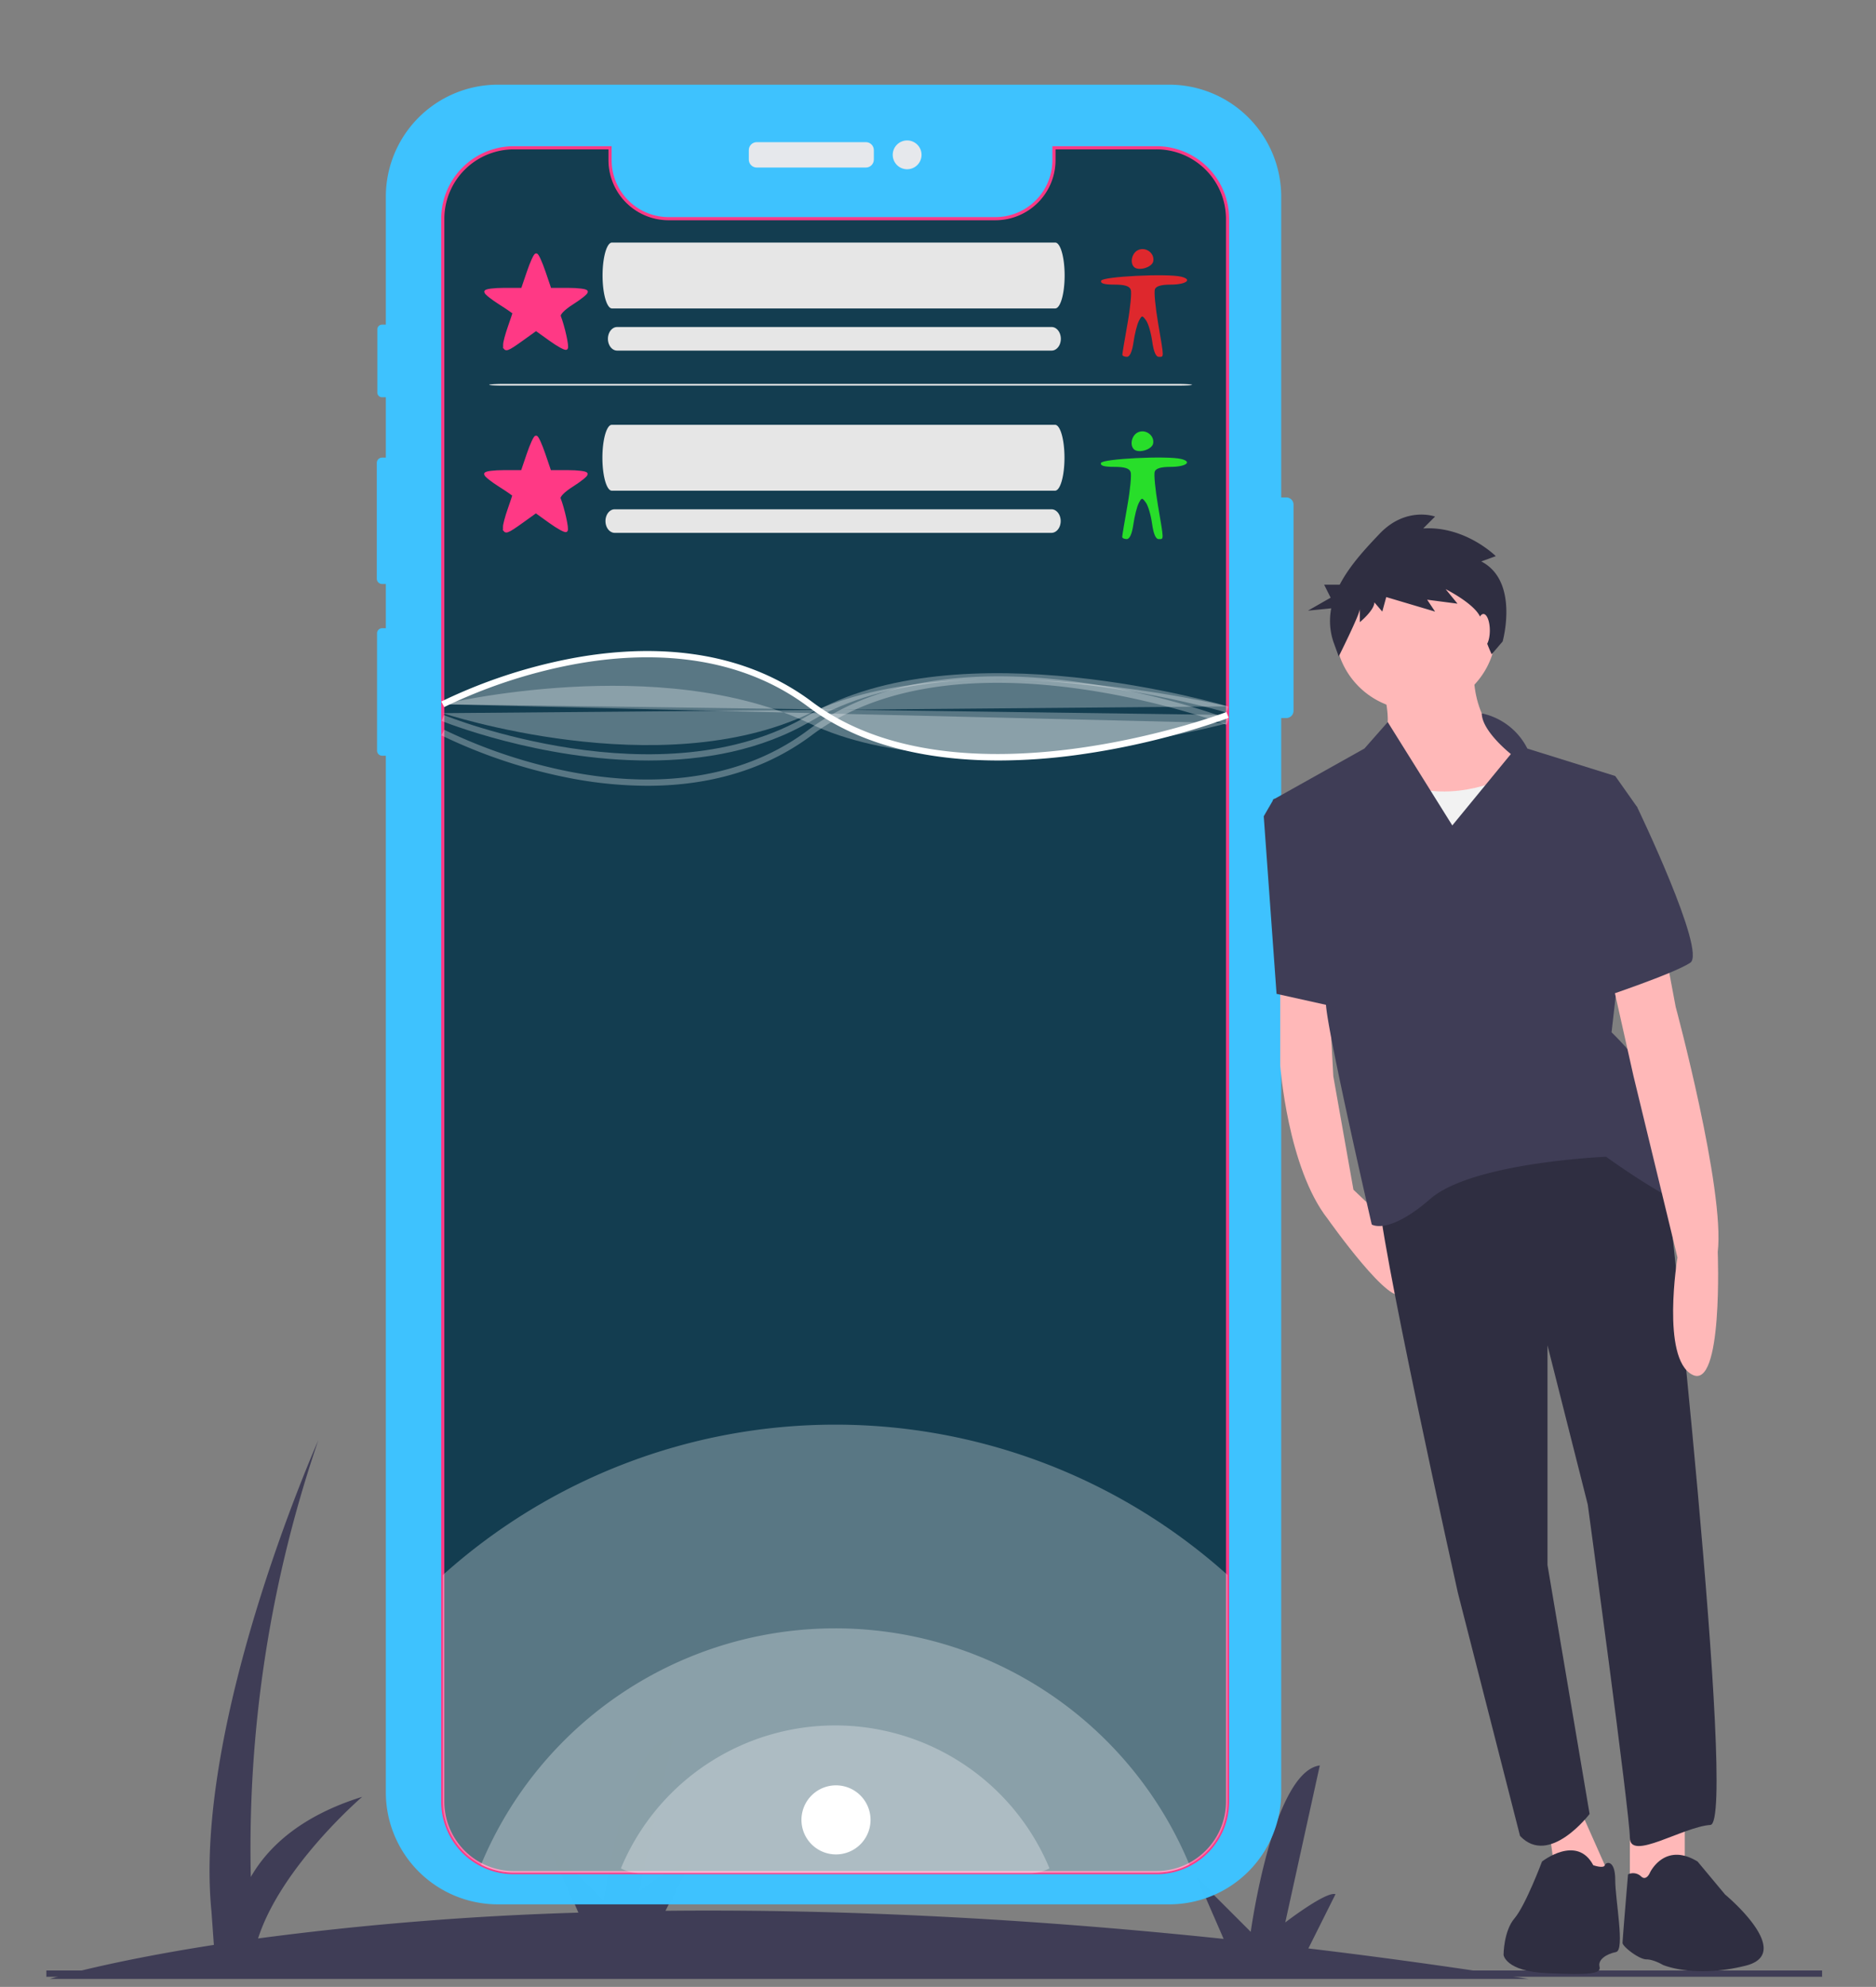 <?xml version="1.0" encoding="UTF-8" standalone="no"?>
<svg
   xmlns:dc="http://purl.org/dc/elements/1.1/"
   xmlns:cc="http://creativecommons.org/ns#"
   xmlns:rdf="http://www.w3.org/1999/02/22-rdf-syntax-ns#"
   xmlns:svg="http://www.w3.org/2000/svg"
   xmlns="http://www.w3.org/2000/svg"
   xmlns:sodipodi="http://sodipodi.sourceforge.net/DTD/sodipodi-0.dtd"
   xmlns:inkscape="http://www.inkscape.org/namespaces/inkscape"
   id="e66cdcae-b662-46fb-b424-18ba1a805fb0"
   data-name="Layer 1"
   width="597.5"
   height="632.845"
   viewBox="0 0 597.5 632.845"
   version="1.1"
   sodipodi:docname="undraw_map_1r69.svg"
   inkscape:version="0.92.5 (2060ec1f9f, 2020-04-08)">
  <rect x="0" y="0" width="597.5" height="632.845" fill="#808080" stroke="none"/>
  <defs
     id="defs2499" />
  <sodipodi:namedview
     pagecolor="#ffffff"
     bordercolor="#666666"
     borderopacity="1"
     objecttolerance="10"
     gridtolerance="10"
     guidetolerance="10"
     inkscape:pageopacity="0"
     inkscape:pageshadow="2"
     inkscape:window-width="2560"
     inkscape:window-height="1377"
     id="namedview2497"
     showgrid="false"
     inkscape:snap-global="false"
     inkscape:zoom="0.96489286"
     inkscape:cx="489.31953"
     inkscape:cy="231.52955"
     inkscape:window-x="1072"
     inkscape:window-y="476"
     inkscape:window-maximized="1"
     inkscape:current-layer="g3463" />
  <title
     id="title2340">bookmarks</title>
  <g
     id="g3463"
     transform="translate(884.749,493.481)">
    <path
       id="path3348"
       d="m -397.894,136.824 q -36.476,-5.71 -70.143,-9.714 l 8.643,-17.286 c -3,-1 -16,9 -16,9 l 11,-50 c -15,2 -22,53 -22,53 l -17,-17 8.368,19.247 c -68.681,-7.217 -127.947,-9.469 -177.766,-8.952 l 7.397,-14.795 c -3,-1 -16,9 -16,9 l 11,-50 c -15,2 -22,53 -22,53 l -17,-17 8.863,20.386 a 997.852,997.852 0 0 0 -102.023,8.216 c 7.382,-22.996 33.159,-45.102 33.159,-45.102 -19.821,6.166 -30.132,16.212 -35.469,25.525 a 401.561,401.561 0 0 1 21.469,-139.025 c 0,0 -40,90 -34,150 l 0.761,10.658 c -34.799,5.429 -52.261,10.842 -52.261,10.842 z"
       inkscape:connector-curvature="0"
       style="fill:#3f3d56" />
    <path
       style="fill:#3f3d56;stroke-width:0.812"
       d="m -869.983,134.135 h 565.567 v 2 h -565.567 z"
       id="rect3356"
       inkscape:connector-curvature="0" />
    <path
       id="path3358"
       d="m -472.763,-332.752 v 65.68 a 2.296,2.296 0 0 1 -2.29,2.29 h -1.63 V 77.368 a 35.702,35.702 0 0 1 -35.7,35.7 H -726.173 A 35.693,35.693 0 0 1 -761.863,77.368 V -252.782 h -1.18 a 1.618,1.618 0 0 1 -1.62,-1.61 v -37.38 a 1.62,1.62 0 0 1 1.62,-1.62 h 1.18 v -14.08 h -1.19 a 1.696,1.696 0 0 1 -1.69,-1.7 v -36.87 a 1.694,1.694 0 0 1 1.69,-1.69 h 1.19 v -19.22 h -1.21 a 1.498,1.498 0 0 1 -1.5,-1.5 v -20.12 a 1.507,1.507 0 0 1 1.5,-1.51 h 1.21 v -40.74 a 35.691,35.691 0 0 1 35.69,-35.69 h 213.79 a 35.7,35.7 0 0 1 35.7,35.69 v 95.78 h 1.63 a 2.296,2.296 0 0 1 2.29,2.29 z"
       inkscape:connector-curvature="0"
       style="fill:#3dc2ff;fill-opacity:0.986" />
    <path
       style="fill:#e6e8ec"
       d="m -643.717,-448.205 h 34.74 c 1.408,0 2.542,1.134 2.542,2.542 v 3.003 c 0,1.408 -1.134,2.542 -2.542,2.542 h -34.74 c -1.408,0 -2.542,-1.134 -2.542,-2.542 v -3.003 c 0,-1.408 1.134,-2.542 2.542,-2.542 z"
       id="rect3360"
       inkscape:connector-curvature="0" />
    <path
       style="fill:#e6e8ec"
       d="m -591.241,-444.162 a 4.587,4.587 0 0 1 -4.587,4.587 4.587,4.587 0 0 1 -4.587,-4.587 4.587,4.587 0 0 1 4.587,-4.587 4.587,4.587 0 0 1 4.587,4.587 z"
       id="circle3362"
       inkscape:connector-curvature="0" />
    <path
       id="path3364"
       d="M -493.778,-423.762 V 80.328 a 22.58,22.58 0 0 1 -7.96,17.23 22.642,22.642 0 0 1 -14.69,5.41 h -204.65 a 22.587,22.587 0 0 1 -10.46,-2.55 21.155,21.155 0 0 1 -2.2,-1.3 22.668,22.668 0 0 1 -9.99,-18.79 V -423.762 a 22.649,22.649 0 0 1 22.65,-22.65 h 30.63 v 3.93 a 18.65,18.65 0 0 0 18.65,18.65 h 104.08 a 18.65,18.65 0 0 0 18.65,-18.65 v -3.93 h 32.64 a 22.643,22.643 0 0 1 22.65,22.65 z"
       inkscape:connector-curvature="0"
       style="fill:#000000;fill-opacity:0.684;stroke:#ff3985;stroke-opacity:1" />
    <g
       id="g3487"
       transform="translate(332.981,187.232)"
       style="fill:#ff3985;fill-opacity:1;stroke:#ff3985;stroke-opacity:1">
      <path
         style="fill:#ff3985;fill-opacity:1;stroke:#ff3985;stroke-opacity:1"
         d="m -1057,-570.895 c 0,-0.756 0.675,-3.288 1.5,-5.626 0.825,-2.338 1.5,-4.379 1.5,-4.534 0,-0.155 -2.024,-1.561 -4.498,-3.124 -2.474,-1.563 -4.499,-3.179 -4.5,-3.592 -10e-4,-0.412 2.625,-0.75 5.836,-0.75 h 5.838 l 1.869,-5.5 c 1.028,-3.025 2.153,-5.5 2.5,-5.5 0.347,0 1.472,2.475 2.5,5.5 l 1.869,5.5 h 5.793 c 3.186,0 5.792,0.338 5.791,0.75 0,0.412 -2.052,2.045 -4.558,3.628 -2.697,1.704 -4.351,3.413 -4.054,4.187 1.3,3.389 2.692,9.689 2.24,10.141 -0.278,0.278 -2.557,-0.969 -5.066,-2.771 l -4.561,-3.275 -4.413,3.17 c -4.948,3.553 -5.587,3.759 -5.587,1.795 z"
         id="path3495"
         inkscape:connector-curvature="0" />
    </g>
    <path
       id="path3366"
       d="M -493.778,8.168 V 80.328 a 22.58,22.58 0 0 1 -7.96,17.23 22.642,22.642 0 0 1 -14.69,5.41 h -204.65 a 22.587,22.587 0 0 1 -10.46,-2.55 21.155,21.155 0 0 1 -2.2,-1.3 22.668,22.668 0 0 1 -9.99,-18.79 V 8.198 a 186.971,186.971 0 0 1 249.95,-0.03 z"
       inkscape:connector-curvature="0"
       style="opacity:0.3;fill:#ffffff" />
    <path
       id="path3368"
       d="m -505.948,100.399 a 22.41,22.41 0 0 1 -10.48,2.57 h -204.65 a 22.587,22.587 0 0 1 -10.46,-2.55 122.161,122.161 0 0 1 225.59,-0.02 z"
       inkscape:connector-curvature="0"
       style="opacity:0.3;fill:#ffffff" />
    <path
       id="path3370"
       d="m -550.488,101.608 a 13.561,13.561 0 0 1 -6.342,1.555 h -123.839 a 13.668,13.668 0 0 1 -6.33,-1.543 73.923,73.923 0 0 1 136.51,-0.012 z"
       inkscape:connector-curvature="0"
       style="opacity:0.3;fill:#ffffff" />
    <path
       id="path3372"
       d="m -566.692,-251.262 c -20.529,0 -43.058,-3.909 -60.646,-17.1 -24.487,-18.365 -54.657,-17.385 -75.653,-13.328 a 164.863,164.863 0 0 0 -40.274,13.415 l -0.925,-1.773 a 166.957,166.957 0 0 1 40.768,-13.595 c 21.409,-4.144 52.197,-5.134 77.285,13.682 47,35.25 131.158,3.59 132.001,3.268 l 0.717,1.867 a 242.355,242.355 0 0 1 -48.706,11.857 186.202,186.202 0 0 1 -24.566,1.708 z"
       inkscape:connector-curvature="0"
       style="fill:#ffffff" />
    <path
       id="path3374"
       d="m -743.738,-269.161 c 0,0 69,-16.712 117,6.17 48,22.882 133,-0.17 133,-0.17"
       inkscape:connector-curvature="0"
       style="opacity:0.3;fill:#ffffff" />
    <path
       id="path3376"
       d="m -678.597,-243.201 a 131.456,131.456 0 0 1 -24.826,-2.479 166.957,166.957 0 0 1 -40.768,-13.595 l 0.925,-1.773 a 164.862,164.862 0 0 0 40.274,13.415 c 20.996,4.057 51.166,5.037 75.653,-13.328 25.066,-18.8 60.177,-18.747 85.212,-15.392 a 242.355,242.355 0 0 1 48.706,11.857 l -0.717,1.867 c -0.845,-0.324 -85.001,-31.983 -132.001,3.268 -16.452,12.339 -35.357,16.161 -52.459,16.161 z"
       inkscape:connector-curvature="0"
       style="opacity:0.3;fill:#ffffff" />
    <path
       id="path3378"
       d="m -678.257,-251.253 c -34.634,0 -65.391,-12.425 -65.852,-12.615 l 0.762,-1.85 c 0.685,0.282 69.088,27.899 116.1,0.065 47.825,-28.32 132.906,-3.041 133.759,-2.782 l -0.58,1.914 c -0.845,-0.256 -85.093,-25.281 -132.161,2.589 -16.063,9.511 -34.541,12.68 -52.028,12.68 z"
       inkscape:connector-curvature="0"
       style="opacity:0.3;fill:#ffffff" />
    <path
       id="path3380"
       d="m -743.728,-266.331 c 0,0 68.99,22.882 116.99,0 48,-22.882 132.96,-2.162 132.96,-2.162"
       inkscape:connector-curvature="0"
       style="opacity:0.3;fill:#ffffff" />
    <path
       id="path3382"
       d="m -477.005,-183.348 v 29.153 c 0,0 2.332,32.651 15.159,48.977 0,0 20.99,29.736 23.905,23.322 l -3.59,-21.115 -12.152,-11.536 -6.414,-36.149 -1.749,-32.651 z"
       inkscape:connector-curvature="0"
       style="fill:#ffb8b8" />
    <path
       style="fill:#ffb8b8"
       d="m -348.15,80.193 v 21.573 l -17.491,6.414 V 83.108 Z"
       id="polygon3384"
       inkscape:connector-curvature="0" />
    <path
       style="fill:#ffb8b8"
       d="m -383.716,77.861 11.661,26.237 -16.325,6.997 -3.499,-25.654 z"
       id="polygon3386"
       inkscape:connector-curvature="0" />
    <path
       id="path3388"
       d="m -354.563,-123.293 c 0,0 23.322,210.483 14.576,211.066 -8.746,0.583 -25.654,11.661 -25.654,4.081 0,-7.58 -13.41,-106.116 -13.41,-106.116 l -12.827,-50.726 V 4.979 l 13.41,79.296 c 0,0 -12.827,16.909 -22.156,6.997 l -19.824,-77.546 c 0,0 -26.238,-117.777 -25.071,-127.106 0,0 60.055,-51.309 90.957,-9.912 z"
       inkscape:connector-curvature="0"
       style="fill:#2f2e41" />
    <path
       id="path3390"
       d="m -359.228,102.932 c 0,0 4.664,-9.912 15.159,-3.498 l 8.746,10.495 c 0,0 22.548,18.674 6.548,22.674 -16.491,4.123 -26.372,-0.263 -26.372,-0.263 0,0 -2.915,-1.749 -5.247,-1.749 -2.332,0 -7.58,-4.081 -7.58,-5.248 0,-1.166 1.749,-21.827 1.749,-21.827 a 3.677,3.677 0 0 1 4.081,0.583 c 1.749,1.749 2.915,-1.166 2.915,-1.166 z"
       inkscape:connector-curvature="0"
       style="fill:#2f2e41" />
    <path
       id="path3392"
       d="m -393.628,99.434 c 0,0 11.078,-8.746 16.326,1.166 0,0 3.304,1.166 3.693,0 0.389,-1.166 3.304,-1.749 3.304,4.664 0,6.414 3.166,22.41 0.251,22.993 -2.915,0.583 -5.831,2.332 -5.247,4.664 0.583,2.332 -3.166,2.661 -16.576,2.078 -13.41,-0.583 -13.993,-5.831 -13.993,-5.831 0,0 0,-7.58 3.498,-11.661 3.498,-4.081 8.746,-18.075 8.746,-18.075 z"
       inkscape:connector-curvature="0"
       style="fill:#2f2e41" />
    <path
       id="path3394"
       d="m -415.201,-282.467 c 0,0 -2.915,21.573 15.742,29.153 18.658,7.58 -41.397,32.651 -47.228,18.075 -5.831,-14.576 1.166,-19.241 1.166,-19.241 0,0 5.831,-5.831 0.583,-21.573 z"
       inkscape:connector-curvature="0"
       style="fill:#ffb8b8" />
    <path
       style="fill:#ffb8b8"
       d="m -408.204,-292.962 a 25.654,25.654 0 0 1 -25.654,25.654 25.654,25.654 0 0 1 -25.654,-25.654 25.654,25.654 0 0 1 25.654,-25.654 25.654,25.654 0 0 1 25.654,25.654 z"
       id="circle3396"
       inkscape:connector-curvature="0" />
    <path
       id="path3398"
       d="m -404.123,-246.318 c 0,0 -17.492,9.329 -34.4,2.332 -16.909,-6.997 -16.326,23.322 -16.326,23.322 l 8.746,22.739 60.638,-5.831 -4.081,-34.983 z"
       inkscape:connector-curvature="0"
       style="fill:#f2f2f2" />
    <path
       id="path3400"
       d="m -412.813,-266.268 a 21.166,21.166 0 0 1 14.521,11.205 l 27.987,8.746 6.997,9.912 -8.163,71.716 c 0,0 15.159,14.576 15.159,22.739 0,8.163 18.658,36.149 9.329,32.651 -9.329,-3.498 -26.238,-15.743 -26.238,-15.743 0,0 -42.563,1.749 -55.973,13.41 -13.41,11.661 -18.658,8.163 -18.658,8.163 0,0 -13.993,-60.638 -14.576,-69.967 -0.583,-9.329 -16.909,-65.302 -16.909,-65.302 l 29.153,-16.326 7.425,-8.425 20.561,32.913 18.658,-22.739 c 0,0 -9.218,-7.25 -9.273,-12.954 z"
       inkscape:connector-curvature="0"
       style="fill:#3f3d56" />
    <path
       id="path3402"
       d="m -354.563,-191.511 3.498,18.658 c 0,0 15.743,58.306 13.41,78.129 0,0 1.749,44.312 -8.163,39.065 -9.912,-5.247 -4.664,-37.316 -4.664,-37.316 l -13.993,-57.723 -7.58,-33.817 z"
       inkscape:connector-curvature="0"
       style="fill:#ffb8b8" />
    <path
       id="path3404"
       d="m -369.14,-239.904 5.831,3.498 c 0,0 22.156,46.061 16.909,49.56 -5.247,3.498 -27.987,11.078 -27.987,11.078 z"
       inkscape:connector-curvature="0"
       style="fill:#3f3d56" />
    <path
       style="fill:#3f3d56"
       d="m -457.181,-172.27 -8.163,-66.468 -13.702,-0.292 -3.206,5.539 4.081,56.557 z"
       id="polygon3406"
       inkscape:connector-curvature="0" />
    <path
       id="path3408"
       d="m -412.968,-314.66 4.624,-1.681 c 0,0 -9.668,-9.669 -23.12,-8.828 l 3.783,-3.783 c 0,0 -9.248,-3.363 -17.656,5.465 -4.42,4.641 -9.533,10.095 -12.721,16.24 h -4.952 l 2.067,4.134 -7.234,4.134 7.425,-0.743 a 20.859,20.859 0 0 0 0.702,10.706 l 1.681,4.624 c 0,0 6.726,-13.452 6.726,-15.133 v 4.204 c 0,0 4.624,-3.783 4.624,-6.306 l 2.522,2.943 1.261,-4.624 15.554,4.624 -2.522,-3.783 9.669,1.261 -3.783,-4.624 c 0,0 10.93,5.465 11.35,10.089 0.42,4.624 3.306,10.652 3.306,10.652 l 3.498,-4.081 c 0,0 5.386,-19.181 -6.804,-25.487 z"
       inkscape:connector-curvature="0"
       style="fill:#2f2e41" />
    <path
       style="fill:#ffb8b8"
       d="m -410.245,-292.671 a 2.041,5.247 0 0 1 -2.041,5.247 2.041,5.247 0 0 1 -2.041,-5.247 2.041,5.247 0 0 1 2.041,-5.247 2.041,5.247 0 0 1 2.041,5.247 z"
       id="ellipse3410"
       inkscape:connector-curvature="0" />
    <path
       id="path3416"
       d="m -743.728,-269.161 c 0,0 68.99,-36 116.99,0 48,36 132.96,3.402 132.96,3.402"
       inkscape:connector-curvature="0"
       style="opacity:0.3;fill:#ffffff" />
    <path
       style="fill:#ffffff"
       d="m -607.488,86.163 a 11,11 0 0 1 -11,11 11,11 0 0 1 -11,-11 11,11 0 0 1 11,-11 11,11 0 0 1 11,11 z"
       id="circle3418"
       inkscape:connector-curvature="0" />
    <g
       id="g3513"
       transform="translate(258.378,56.471)">
      <path
         style="fill:#de282d;fill-opacity:1"
         d="m -785.661,-436.992 c 0,-0.381 0.74,-4.836 1.645,-9.901 0.905,-5.065 1.369,-9.928 1.031,-10.808 -0.44,-1.145 -1.922,-1.599 -5.228,-1.599 -3.246,0 -4.492,-0.371 -4.2,-1.25 0.443,-1.335 21.135,-2.357 25.543,-1.261 3.66,0.91 1.504,2.511 -3.381,2.511 -3.031,0 -4.656,0.478 -5.042,1.483 -0.313,0.816 0.151,5.709 1.031,10.874 1.931,11.329 1.919,10.643 0.195,10.643 -0.926,0 -1.637,-1.681 -2.083,-4.923 -0.372,-2.707 -1.255,-5.714 -1.962,-6.68 -1.217,-1.664 -1.339,-1.655 -2.289,0.173 -0.552,1.062 -1.314,4.068 -1.693,6.68 -0.456,3.146 -1.175,4.75 -2.128,4.75 -0.791,0 -1.439,-0.312 -1.439,-0.692 z m 3.713,-27.928 c -1.35,-1.35 -0.709,-4.311 1.149,-5.305 2.434,-1.303 5.492,0.838 4.988,3.492 -0.371,1.952 -4.715,3.236 -6.138,1.813 z"
         id="path3525"
         inkscape:connector-curvature="0" />
      <g
         id="g3487-1"
         transform="translate(74.556,188.81)"
         style="fill:#ff3985;fill-opacity:1;stroke:#ff3985;stroke-opacity:1">
        <path
           style="fill:#ff3985;fill-opacity:1;stroke:#ff3985;stroke-opacity:1"
           d="m -1057,-570.895 c 0,-0.756 0.675,-3.288 1.5,-5.626 0.825,-2.338 1.5,-4.379 1.5,-4.534 0,-0.155 -2.024,-1.561 -4.498,-3.124 -2.474,-1.563 -4.499,-3.179 -4.5,-3.592 -10e-4,-0.412 2.625,-0.75 5.836,-0.75 h 5.838 l 1.869,-5.5 c 1.028,-3.025 2.153,-5.5 2.5,-5.5 0.347,0 1.472,2.475 2.5,5.5 l 1.869,5.5 h 5.793 c 3.186,0 5.792,0.338 5.791,0.75 0,0.412 -2.052,2.045 -4.558,3.628 -2.697,1.704 -4.351,3.413 -4.054,4.187 1.3,3.389 2.692,9.689 2.24,10.141 -0.278,0.278 -2.557,-0.969 -5.066,-2.771 l -4.561,-3.275 -4.413,3.17 c -4.948,3.553 -5.587,3.759 -5.587,1.795 z"
           id="path3495-7"
           inkscape:connector-curvature="0" />
      </g>
      <path
         style="fill:#28de2a;fill-opacity:1"
         d="m -785.709,-378.943 c 0,-0.381 0.74,-4.836 1.645,-9.901 0.905,-5.065 1.369,-9.928 1.031,-10.808 -0.44,-1.145 -1.922,-1.599 -5.228,-1.599 -3.246,0 -4.492,-0.371 -4.2,-1.25 0.443,-1.335 21.135,-2.357 25.543,-1.261 3.66,0.91 1.504,2.511 -3.381,2.511 -3.031,0 -4.656,0.478 -5.042,1.483 -0.313,0.816 0.151,5.709 1.031,10.874 1.931,11.329 1.919,10.643 0.195,10.643 -0.926,0 -1.637,-1.681 -2.083,-4.923 -0.372,-2.707 -1.255,-5.714 -1.962,-6.68 -1.217,-1.664 -1.339,-1.655 -2.289,0.173 -0.552,1.062 -1.314,4.068 -1.693,6.68 -0.456,3.146 -1.175,4.75 -2.128,4.75 -0.791,0 -1.439,-0.312 -1.439,-0.692 z m 3.713,-27.928 c -1.35,-1.35 -0.709,-4.311 1.149,-5.305 2.434,-1.303 5.492,0.838 4.988,3.492 -0.371,1.952 -4.715,3.236 -6.138,1.813 z"
         id="path3525-3"
         inkscape:connector-curvature="0" />
      <path
         d="m -948.318,-414.647 a 2.995,10.492 0 0 0 0,20.981 h 141.193 a 2.995,10.492 0 0 0 0.098,-20.981 q -0.049,-0.002 -0.098,0 z"
         data-name="Path 40"
         id="bf8b9df3-8875-4369-b4ec-4c359de04021-2-5"
         inkscape:connector-curvature="0"
         style="fill:#e6e6e6;stroke-width:1.493" />
      <path
         d="m -947.383,-387.742 a 2.951,3.755 0 0 0 0,7.509 H -808.299 a 2.951,3.755 0 0 0 0.097,-7.509 q -0.048,-7.2e-4 -0.097,0 z"
         data-name="Path 40"
         id="bf8b9df3-8875-4369-b4ec-4c359de04021-2-9-2"
         inkscape:connector-curvature="0"
         style="fill:#e6e6e6;stroke-width:0.886" />
    </g>
  </g>
  <path
     d="m 194.857,77.256 a 2.995,10.492 0 0 0 0,20.981 h 141.193 a 2.995,10.492 0 0 0 0.098,-20.981 q -0.049,-0.002 -0.098,0 z"
     data-name="Path 40"
     id="bf8b9df3-8875-4369-b4ec-4c359de04021-2"
     inkscape:connector-curvature="0"
     style="fill:#e6e6e6;stroke-width:1.493" />
  <path
     d="m 196.51,104.161 a 2.936,3.755 0 0 0 0,7.509 h 138.381 a 2.936,3.755 0 0 0 0.096,-7.509 q -0.048,-7.2e-4 -0.096,0 z"
     data-name="Path 40"
     id="bf8b9df3-8875-4369-b4ec-4c359de04021-2-9"
     inkscape:connector-curvature="0"
     style="fill:#e6e6e6;stroke-width:0.884" />
  <path
     d="m 160.365,122.272 a 4.554,0.274 0 0 0 0,0.548 h 214.669 a 4.554,0.274 0 0 0 0.149,-0.548 q -0.075,-6e-5 -0.149,0 z"
     data-name="Path 40"
     id="bf8b9df3-8875-4369-b4ec-4c359de04021-2-9-4"
     inkscape:connector-curvature="0"
     style="fill:#e6e6e6;stroke-width:0.297" />
</svg>
